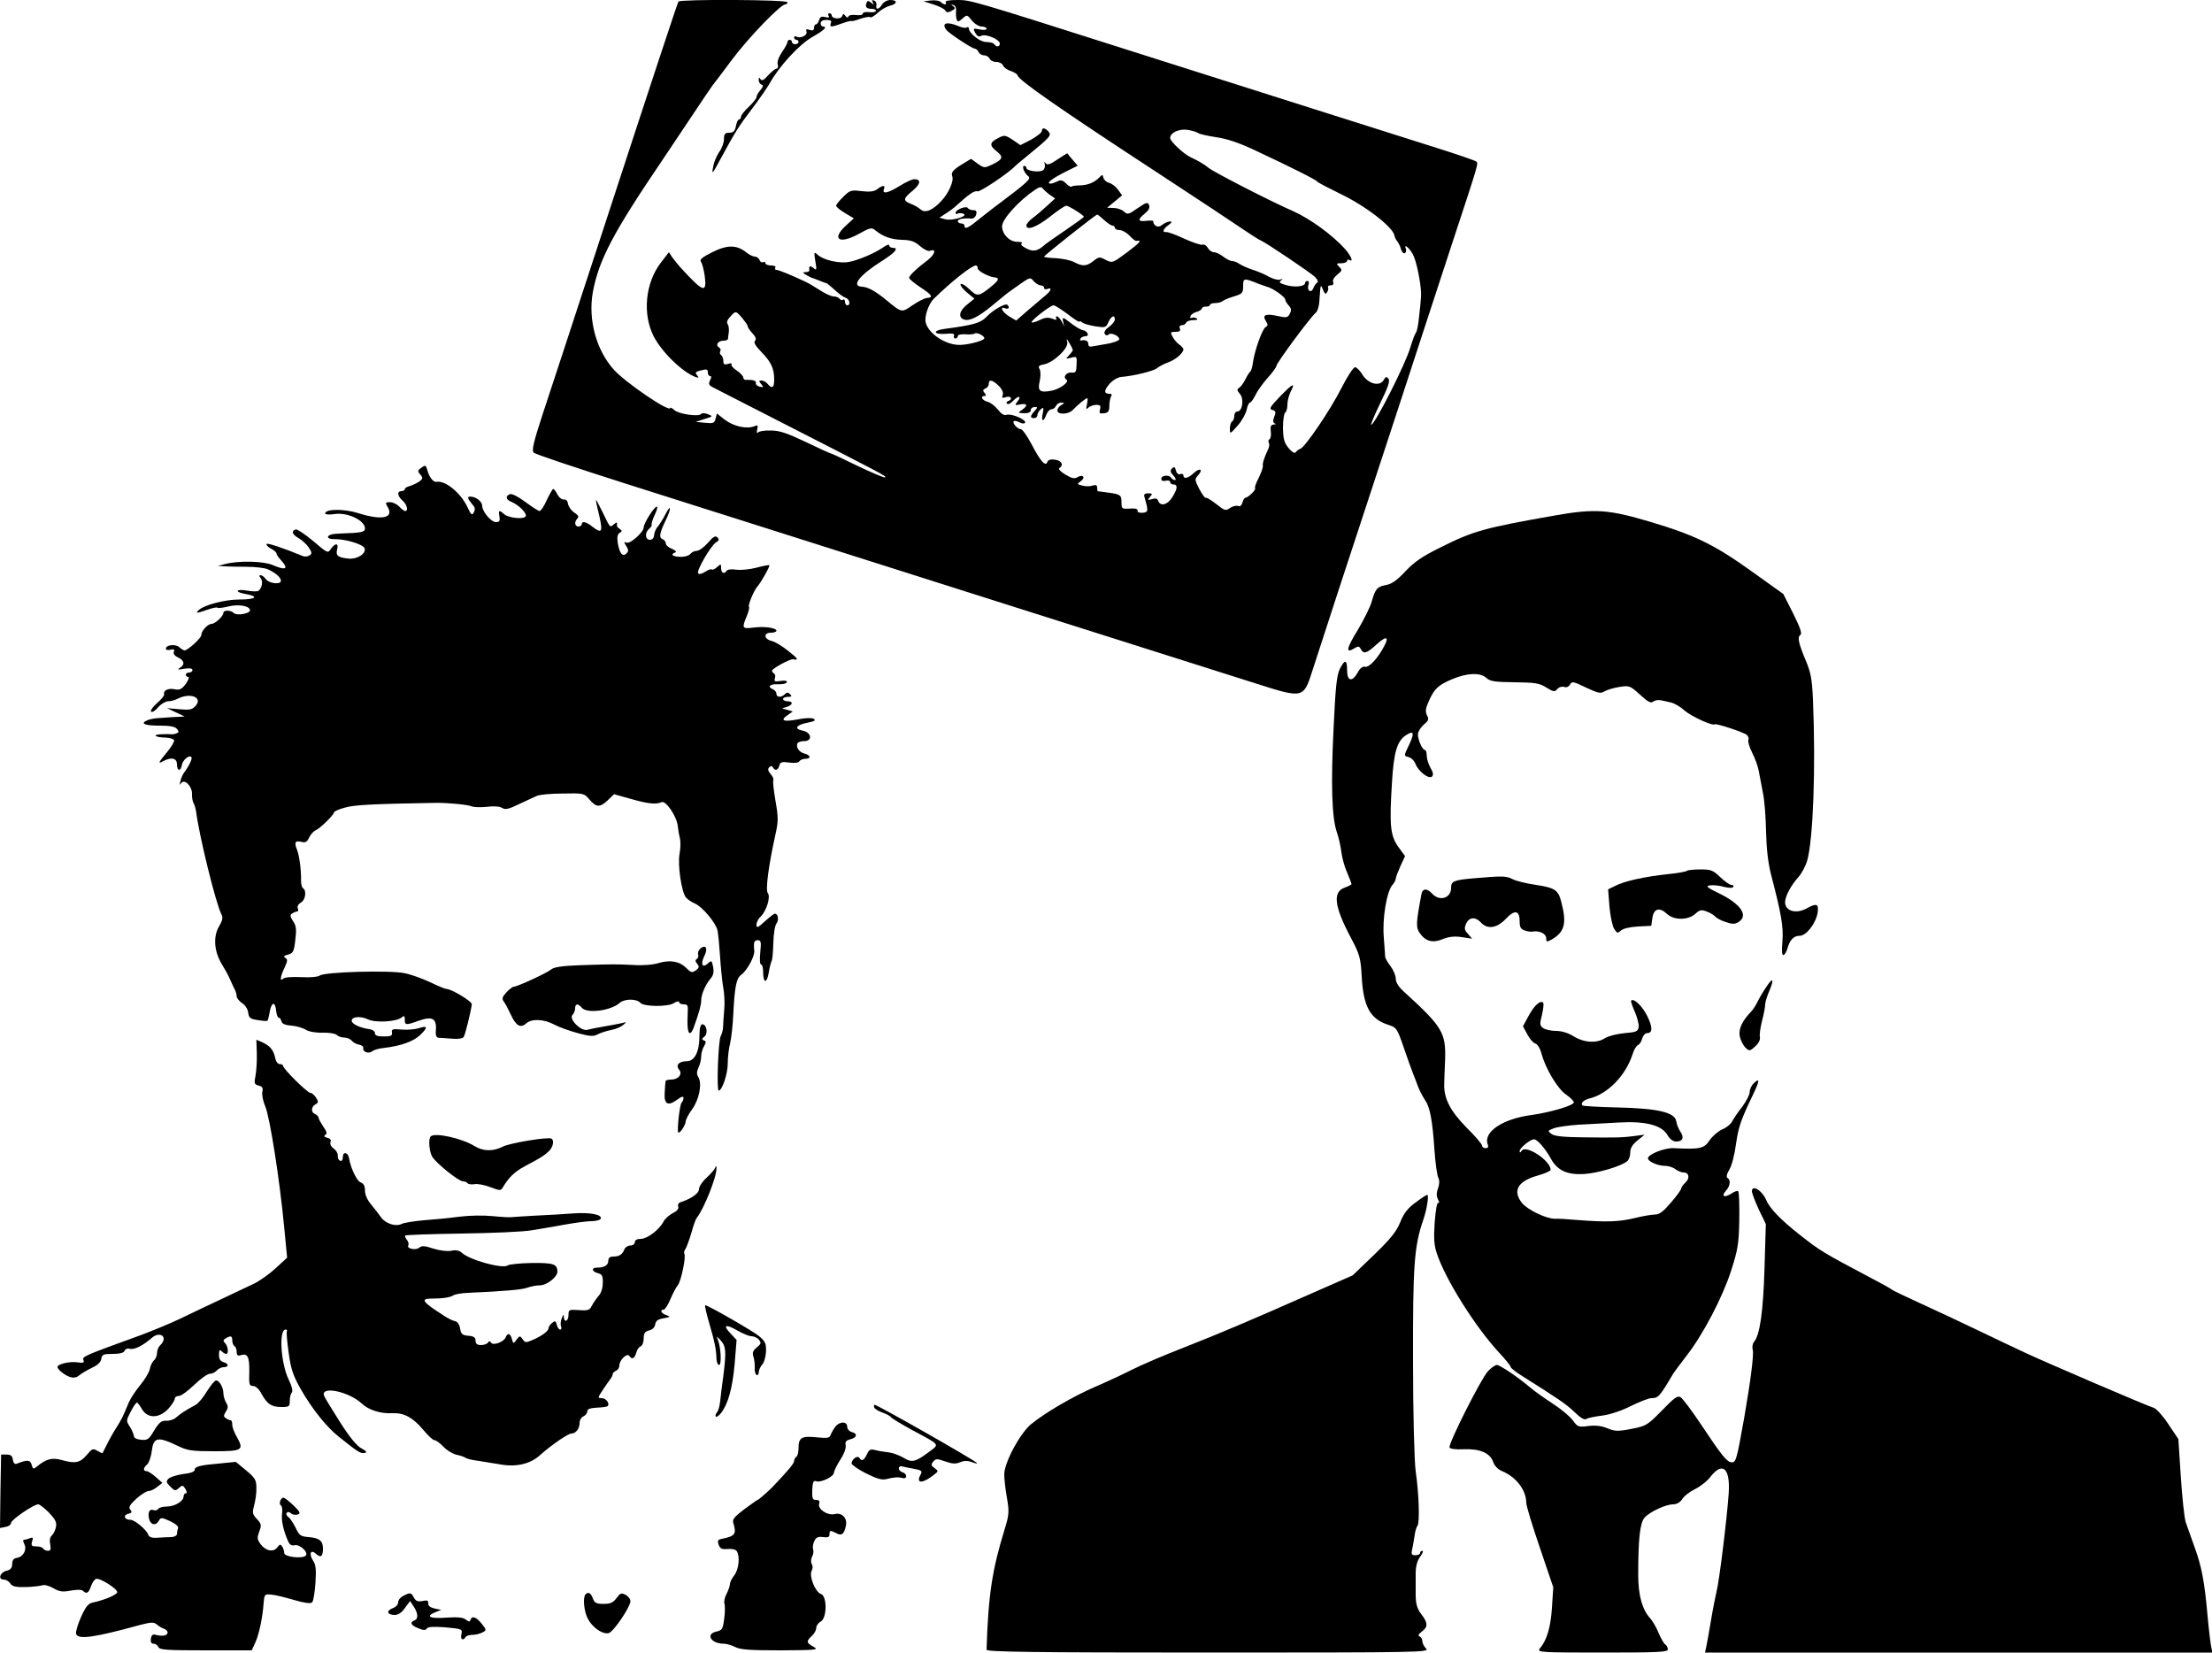 <?xml version="1.0" standalone="no"?>
<!DOCTYPE svg PUBLIC "-//W3C//DTD SVG 20010904//EN"
 "http://www.w3.org/TR/2001/REC-SVG-20010904/DTD/svg10.dtd">
<svg version="1.0" xmlns="http://www.w3.org/2000/svg"
 width="1000pt" height="747pt" viewBox="0 0 1000 747"
 preserveAspectRatio="xMidYMid meet">
<g transform="translate(0,747) scale(0.1,-0.1)"
fill="#000000" stroke="none">
<path d="M3067 7463 c-5 -9 -111 -329 -372 -1128 -102 -313 -211 -644 -241
-735 -43 -131 -51 -167 -41 -176 6 -7 192 -69 412 -139 441 -140 434 -138
1765 -560 514 -163 1006 -319 1092 -346 208 -66 211 -66 250 56 16 50 69 212
117 360 49 149 164 500 256 780 92 281 206 632 255 780 126 383 124 375 114
385 -5 4 -88 33 -184 63 -155 49 -699 221 -1397 443 -704 224 -705 224 -766
224 -36 0 -56 -4 -52 -10 8 -13 -8 -13 -22 1 -6 6 -26 9 -44 7 l-34 -4 45 -14
c25 -8 49 -20 53 -27 6 -10 13 -11 29 -2 17 9 18 13 7 21 -12 8 -11 9 1 5 9
-2 14 -14 12 -28 -1 -13 0 -30 3 -37 4 -12 9 -11 26 4 21 19 21 18 43 -9 12
-15 32 -27 44 -27 12 0 22 -4 22 -10 0 -5 -13 -7 -31 -3 -30 6 -31 5 -20 -16
9 -15 16 -19 27 -13 19 11 84 -16 84 -35 0 -15 -16 -17 -25 -3 -3 6 -20 10
-36 10 -29 0 -79 40 -79 62 0 5 -4 7 -9 4 -5 -4 -22 -1 -38 6 -53 22 -78 14
-55 -17 11 -15 117 -85 129 -85 6 0 13 -7 17 -15 3 -8 14 -15 25 -15 10 0 21
-7 25 -15 3 -8 16 -15 30 -15 13 0 27 -7 30 -15 3 -9 19 -21 36 -26 16 -6 30
-15 30 -19 0 -19 186 -149 650 -452 96 -63 201 -132 234 -154 173 -116 202
-135 216 -141 25 -11 221 -143 244 -164 13 -13 17 -22 10 -27 -6 -4 -13 -15
-17 -25 -9 -24 -30 -11 -22 14 4 11 2 19 -4 19 -6 0 -11 -4 -11 -9 0 -16 -45
-21 -85 -10 -29 8 -35 13 -24 21 11 8 10 9 -4 4 -9 -3 -32 3 -50 13 -17 10
-50 24 -72 31 -22 7 -49 19 -60 26 -11 8 -26 14 -35 14 -8 0 -26 9 -40 20 -14
11 -33 20 -42 20 -10 0 -22 9 -28 20 -6 10 -16 17 -23 14 -8 -3 -45 10 -83 27
-38 18 -75 31 -81 30 -21 -3 -15 15 10 32 15 11 17 16 7 16 -8 0 -24 -6 -34
-14 -14 -11 -23 -12 -33 -4 -7 6 -11 14 -9 18 3 4 -11 5 -30 3 -41 -5 -43 5
-8 33 17 14 23 26 19 37 -6 16 -12 14 -52 -13 -41 -29 -46 -30 -62 -15 -10 9
-31 16 -47 16 l-29 1 34 28 34 28 -19 26 c-10 14 -29 28 -41 31 -12 3 -23 14
-25 23 -3 15 -5 15 -18 1 -24 -24 -52 -35 -89 -36 -18 0 -35 -3 -38 -6 -3 -2
-13 4 -24 15 -15 15 -24 17 -39 9 -10 -5 -24 -10 -30 -10 -23 0 3 21 62 51
l60 30 -23 27 c-13 15 -24 28 -24 29 0 1 -20 -12 -45 -28 -33 -23 -46 -26 -53
-17 -6 9 -7 8 -4 -4 3 -9 0 -21 -7 -27 -15 -12 -76 -4 -76 10 0 5 -4 9 -10 9
-12 0 0 -32 18 -46 15 -11 1 -25 -124 -119 -37 -27 -84 -65 -106 -82 -41 -34
-58 -41 -58 -23 0 6 -7 10 -15 10 -8 0 -15 5 -15 10 0 10 26 15 61 12 9 -1 19
7 22 18 4 15 0 20 -13 20 -11 0 -21 4 -25 10 -7 11 -55 -8 -55 -22 0 -5 4 -7
9 -4 5 4 17 3 26 0 26 -10 -50 -34 -82 -25 l-26 7 29 19 c16 10 38 26 49 37
56 51 81 68 94 63 11 -4 140 82 171 115 3 3 25 22 50 42 108 88 114 96 101
112 -16 19 -31 21 -31 4 0 -7 -22 -24 -48 -39 l-49 -25 -35 24 c-34 22 -38 23
-67 7 -38 -19 -39 -33 -4 -60 31 -25 26 -36 -22 -59 -34 -16 -36 -16 -65 4
l-30 22 -38 -23 c-43 -26 -54 -39 -47 -56 8 -22 -17 -77 -49 -111 -41 -44 -74
-57 -95 -38 -9 8 -28 19 -44 25 -36 14 -34 24 9 59 36 30 39 52 7 52 -9 0 -38
-13 -65 -30 -53 -33 -81 -39 -72 -15 8 19 -5 19 -30 0 -14 -11 -34 -13 -71 -9
-48 6 -53 4 -83 -26 -18 -17 -32 -35 -32 -40 0 -5 18 -20 40 -33 l40 -24 -35
-32 c-68 -62 -32 -87 56 -39 52 29 60 31 76 17 34 -28 72 -42 121 -43 39 -1
57 -7 81 -28 17 -15 37 -25 45 -22 30 12 24 -15 -9 -41 -51 -38 -85 -71 -85
-81 0 -5 23 -24 50 -42 54 -35 61 -47 30 -49 -11 -1 -40 -16 -65 -33 -49 -34
-48 -34 -115 21 -52 43 -86 62 -114 63 -49 3 -11 52 92 117 61 39 77 59 47 59
-8 0 -15 5 -15 11 0 6 -12 2 -27 -9 -41 -28 -113 -58 -155 -66 -43 -8 -115 8
-141 32 -17 15 -18 14 -11 -29 7 -40 6 -43 -9 -30 -16 12 -21 9 -18 -11 0 -5
-7 -8 -17 -8 -15 -1 -15 -2 3 -13 11 -6 22 -12 25 -13 3 0 18 -6 33 -12 16 -7
31 -12 33 -12 3 0 19 -14 37 -30 18 -17 40 -33 50 -36 18 -6 24 -34 7 -34 -5
0 -10 7 -10 16 0 8 -4 13 -9 9 -5 -3 -12 -1 -16 5 -3 5 -15 10 -26 10 -11 0
-39 13 -62 28 -23 15 -53 33 -67 39 -68 32 -120 53 -130 53 -6 0 -8 5 -5 10 4
6 -5 10 -19 10 -14 0 -26 5 -26 11 0 5 -5 7 -10 4 -6 -3 -13 1 -16 9 -3 9 -13
16 -21 16 -8 0 -26 8 -39 19 -44 35 -86 35 -154 1 -46 -23 -59 -34 -51 -43 5
-7 13 -36 17 -65 10 -79 -6 -74 -106 35 -14 15 -32 38 -41 50 l-15 23 -37 -48
c-70 -92 -83 -231 -32 -332 37 -72 130 -162 189 -184 15 -5 17 -4 7 8 -9 11
-7 15 11 20 34 9 38 8 38 -9 0 -8 5 -15 10 -15 7 0 7 -6 0 -19 -8 -17 -6 -22
15 -33 14 -7 150 -77 303 -155 456 -233 484 -247 473 -251 -5 -2 -61 22 -124
52 -63 31 -117 56 -120 56 -3 0 -54 23 -114 52 -84 40 -119 52 -158 52 -27 1
-54 -3 -58 -9 -5 -6 -7 0 -4 13 5 19 2 22 -11 16 -35 -15 -95 -2 -137 30 l-34
27 -6 -23 c-5 -21 -11 -23 -48 -19 l-42 4 40 13 c39 12 39 12 15 22 -14 5 -27
6 -30 1 -9 -14 -101 -1 -121 17 -10 9 -19 14 -19 10 0 -23 -202 114 -255 173
-80 89 -117 227 -95 350 27 146 91 268 317 601 9 14 62 93 117 175 55 83 104
155 108 160 5 6 44 57 87 115 74 99 219 250 241 250 6 0 10 5 10 10 0 12 -486
14 -493 3z m2349 -594 c6 -5 42 -13 81 -19 50 -7 104 -25 180 -61 162 -76 274
-132 278 -140 3 -4 49 -28 102 -54 116 -55 241 -152 247 -190 1 -7 7 -19 13
-26 6 -8 14 -24 17 -37 4 -12 12 -20 17 -16 6 3 8 13 4 21 -10 28 26 -8 37
-37 17 -41 36 -148 32 -183 -1 -18 -5 -59 -9 -91 -3 -33 -9 -64 -14 -70 -5 -6
-16 -36 -25 -66 -21 -74 -161 -350 -177 -350 -4 0 15 44 41 98 35 72 45 100
37 110 -9 11 -13 10 -21 -5 -19 -33 -73 -18 -99 27 -10 16 -24 30 -31 30 -8 0
-35 -42 -61 -93 -50 -99 -165 -269 -187 -276 -7 -2 -16 -9 -20 -15 -5 -7 -17
0 -33 19 -20 25 -24 41 -25 92 0 34 5 65 10 68 6 3 10 20 10 36 0 17 7 43 15
59 23 44 9 37 -50 -24 -44 -46 -49 -55 -33 -59 15 -4 17 -10 9 -30 -7 -18 -7
-27 2 -31 7 -2 5 -5 -5 -5 -12 -1 -16 -8 -13 -31 2 -16 0 -32 -6 -35 -5 -4 -6
-11 -3 -17 4 -5 2 -20 -4 -31 -18 -38 -25 -62 -23 -74 1 -7 -8 -31 -19 -54
-12 -22 -19 -43 -16 -46 6 -6 -32 -43 -44 -43 -4 0 -10 -10 -13 -21 -4 -14
-11 -20 -20 -16 -8 3 -24 -1 -36 -9 -20 -14 -24 -13 -63 18 -23 18 -45 31 -47
28 -3 -3 -16 15 -29 39 -21 41 -22 45 -6 62 25 28 8 36 -19 11 -25 -24 -47
-29 -47 -11 0 6 -6 9 -14 6 -9 -4 -16 3 -20 16 -4 17 -8 19 -17 10 -10 -10 -9
-17 6 -33 10 -11 13 -20 7 -20 -6 0 -14 5 -17 10 -9 15 -45 12 -45 -4 0 -9 7
-12 20 -9 11 3 20 0 20 -6 0 -6 7 -11 15 -11 20 0 19 -19 -5 -57 -21 -35 -54
-44 -64 -17 -4 11 -12 13 -28 8 -20 -6 -21 -5 -9 10 12 14 11 16 -8 16 -17 0
-21 -5 -17 -17 18 -63 18 -68 -8 -71 -16 -1 -25 3 -23 10 1 8 -11 11 -35 9
-36 -2 -38 -1 -38 29 0 33 -5 36 -65 44 -22 3 -41 5 -42 6 -2 0 -3 7 -3 16 0
11 -6 14 -21 9 -11 -4 -32 -4 -46 0 -24 6 -25 7 -7 20 23 17 10 33 -15 18 -13
-8 -25 -6 -55 12 -22 13 -33 26 -27 29 21 13 11 34 -19 38 -19 3 -31 0 -35
-10 -8 -23 -31 2 -71 79 -20 38 -42 69 -49 69 -15 0 -40 28 -32 36 3 3 14 1
26 -5 11 -6 22 -7 25 -2 8 13 -61 43 -83 36 -12 -4 -25 4 -40 24 -13 16 -34
32 -47 35 -24 6 -34 26 -13 26 8 0 8 4 0 14 -9 10 -8 15 4 20 8 3 15 12 15 21
0 22 17 18 45 -9 16 -16 22 -31 18 -42 -5 -13 -2 -15 15 -9 23 7 32 -10 10
-18 -7 -2 -10 -8 -5 -12 4 -5 17 2 28 14 24 25 39 21 18 -5 -13 -16 -11 -17
14 -12 32 6 35 -5 7 -25 -19 -13 -19 -14 10 -15 20 0 30 4 30 14 0 8 7 14 17
14 15 0 15 -1 0 -18 -21 -23 -21 -32 -2 -32 8 0 15 6 15 14 0 7 7 19 15 26 13
11 14 8 9 -19 -8 -37 3 -41 16 -6 5 14 16 25 24 25 7 0 16 7 20 15 3 8 13 15
23 15 17 -1 17 -1 1 -11 -10 -5 -18 -17 -18 -24 0 -21 52 -19 71 3 20 21 57
52 64 52 3 0 2 -12 -1 -27 -5 -23 -4 -26 7 -15 7 6 23 12 35 12 18 0 21 -4 17
-21 -5 -17 -2 -20 18 -17 19 2 24 9 24 33 0 17 4 36 8 43 5 8 3 12 -7 12 -26
0 -26 15 0 45 14 16 36 29 52 31 60 5 148 27 163 40 8 7 31 19 50 26 32 11 69
42 69 59 0 4 -8 14 -18 21 -11 7 -24 23 -31 36 -11 20 -10 22 13 22 18 0 24 4
20 15 -4 9 0 15 9 15 8 0 17 5 19 11 2 6 17 12 32 12 18 0 24 2 15 8 -7 4 -17
5 -22 2 -5 -3 -8 0 -5 8 2 7 15 16 27 19 12 3 23 10 24 15 1 6 10 10 20 9 9 0
17 3 17 8 0 4 10 8 23 8 13 0 27 4 33 8 5 5 28 15 52 22 39 12 42 16 42 47 0
37 3 37 70 10 14 -5 31 -11 37 -13 23 -4 83 -46 83 -57 0 -6 7 -18 16 -28 12
-13 13 -22 5 -37 -9 -18 -16 -19 -52 -11 -56 13 -74 6 -57 -21 11 -17 11 -22
-1 -29 -15 -10 -49 -104 -57 -161 -2 -19 -8 -37 -12 -40 -4 -3 -14 -18 -22
-35 -8 -16 -21 -34 -28 -38 -11 -7 -10 -12 3 -27 20 -22 12 -80 -11 -80 -8 0
-14 -9 -14 -19 0 -11 -4 -23 -10 -26 -5 -3 -10 -18 -10 -32 0 -26 1 -26 35 13
19 21 37 54 41 72 3 17 10 32 15 32 4 0 15 15 24 33 8 18 33 53 55 78 22 24
40 49 40 54 0 14 157 225 177 240 9 7 17 31 18 61 5 70 5 72 16 44 8 -19 12
-22 19 -10 5 8 6 18 4 22 -3 4 2 8 11 8 11 0 15 5 12 15 -4 8 4 22 19 34 22
18 23 21 8 35 -14 15 -13 16 10 16 14 0 26 5 26 11 0 5 5 7 10 4 20 -12 9 16
-17 47 -57 64 -159 139 -238 174 -97 42 -358 176 -381 195 -19 16 -50 34 -81
48 -32 15 -93 72 -93 87 0 24 40 43 79 37 20 -3 41 -10 47 -14z m-668 -281
l22 -15 -37 -34 c-21 -19 -50 -44 -65 -55 -16 -12 -28 -27 -28 -33 0 -25 46
-8 106 39 35 28 68 50 74 50 12 0 80 -43 80 -50 -1 -3 -37 -29 -81 -59 -44
-30 -86 -59 -93 -65 -34 -31 -54 -36 -86 -19 -20 10 -28 18 -21 23 7 3 -2 7
-20 7 -35 0 -68 33 -69 70 0 32 76 116 149 165 21 14 28 15 36 5 6 -7 20 -20
33 -29z m244 -113 c15 -14 32 -25 38 -25 5 0 10 -4 10 -10 0 -5 10 -10 21 -10
12 0 32 -11 45 -25 13 -14 27 -25 31 -24 27 5 18 -7 -41 -51 -66 -49 -67 -50
-97 -35 -28 15 -31 15 -56 -5 -31 -24 -48 -25 -87 -5 -16 9 -53 16 -83 18 -29
1 -53 4 -53 7 1 6 232 189 240 190 3 0 17 -11 32 -25z m-572 -218 c0 -12 51
-39 77 -41 22 -2 19 -12 -12 -38 -59 -49 -67 -50 -102 -16 -18 18 -36 28 -40
24 -4 -4 8 -21 27 -37 l35 -29 -32 -26 c-37 -29 -43 -60 -13 -69 23 -7 62 12
121 60 24 20 52 43 62 51 9 8 39 29 66 48 47 33 49 34 64 15 9 -10 24 -19 32
-19 8 0 15 -5 15 -11 0 -6 7 -9 15 -5 22 8 18 -7 -7 -28 -13 -11 -48 -41 -79
-67 l-55 -48 -32 19 c-32 20 -45 47 -17 36 15 -5 21 5 9 16 -8 9 -65 -23 -94
-54 -27 -28 -57 -37 -192 -55 -53 -7 -48 -26 6 -22 32 3 42 1 39 -8 -3 -7 0
-13 6 -13 6 0 11 5 11 11 0 6 15 9 34 8 19 -2 38 0 42 3 8 8 44 -9 44 -21 0
-10 -64 -28 -107 -30 -64 -3 -145 49 -158 101 -7 27 13 85 37 108 82 80 171
150 190 150 5 0 8 -6 8 -13z m407 -207 c29 -23 53 -38 53 -34 0 4 6 2 13 -4 6
-5 33 -13 59 -17 44 -7 48 -6 59 19 13 28 29 35 29 12 0 -8 -12 -23 -27 -34
-16 -11 -23 -24 -19 -31 5 -8 12 -9 19 -2 11 9 47 -8 47 -22 0 -7 -30 -18 -65
-23 -16 -3 -40 -7 -52 -9 -16 -4 -23 -1 -23 10 0 14 -12 20 -33 16 -5 -1 -6 3
-2 9 3 5 13 10 21 10 22 0 11 24 -12 28 -10 2 -35 17 -55 33 -35 27 -37 27
-33 6 l5 -22 -12 23 c-7 12 -16 22 -21 22 -5 0 -6 -4 -3 -10 4 -7 -2 -7 -19 0
-18 6 -33 5 -56 -7 -17 -8 -34 -13 -36 -10 -7 6 85 77 99 77 6 0 34 -18 64
-40z m-1472 -17 c13 -16 25 -32 25 -37 0 -6 10 -20 22 -33 15 -16 18 -27 11
-34 -7 -7 2 -22 29 -50 44 -45 58 -75 58 -125 0 -37 -10 -43 -30 -19 -7 8 -19
15 -27 15 -13 0 -13 -3 -2 -16 12 -14 11 -16 -6 -12 -11 2 -19 10 -18 16 3 11
-12 16 -44 15 -7 -1 -13 4 -13 11 0 6 -13 20 -29 31 -16 10 -27 23 -24 28 3 5
-4 6 -16 2 -17 -5 -21 -2 -21 14 0 11 -5 23 -10 26 -6 4 -7 11 -4 17 4 6 1 14
-6 18 -17 10 -4 30 21 30 10 0 19 3 20 8 0 4 2 18 4 32 1 14 -1 30 -6 36 -5 6
-1 19 12 32 25 28 25 28 54 -5z m1495 -145 c0 -4 -8 -14 -17 -24 -17 -17 -16
-17 9 -11 26 7 27 6 25 -31 -1 -34 -4 -38 -23 -36 -24 2 -40 -21 -23 -32 16
-9 -29 -43 -67 -50 -53 -10 -64 -2 -54 42 5 22 5 45 0 55 -8 13 -4 18 20 22
44 9 112 74 105 101 -5 17 -3 17 9 -4 9 -14 15 -28 16 -32z"/>
<path d="M3917 7456 c-7 -18 1 -26 25 -26 10 0 18 -4 18 -9 0 -5 -13 -8 -30
-6 -17 2 -30 -1 -30 -7 0 -6 -13 -8 -30 -6 -16 2 -32 0 -34 -6 -3 -7 -8 -6
-14 2 -8 11 -10 11 -15 -1 -6 -16 -47 -12 -47 4 0 5 -5 9 -11 9 -5 0 -7 -5 -3
-12 5 -8 0 -9 -16 -5 -16 4 -23 1 -27 -14 -3 -10 -9 -19 -14 -19 -5 0 -9 -7
-9 -16 0 -11 -6 -14 -20 -9 -15 5 -18 3 -14 -8 6 -17 -29 -33 -46 -22 -5 3
-10 1 -10 -4 0 -6 5 -11 10 -11 6 0 10 -4 10 -10 0 -5 -7 -10 -15 -10 -8 0
-15 5 -15 10 0 6 -4 10 -10 10 -5 0 -10 -4 -10 -10 0 -5 -11 -26 -25 -46 -15
-22 -23 -45 -19 -56 3 -10 1 -18 -5 -18 -6 0 -23 -14 -38 -30 -19 -22 -29 -27
-35 -18 -6 10 -8 9 -8 -4 0 -9 6 -18 13 -21 9 -3 7 -9 -5 -24 -10 -11 -18 -25
-18 -32 0 -6 -16 -26 -35 -44 -19 -17 -35 -38 -35 -44 0 -7 -4 -13 -9 -13 -5
0 -11 -13 -14 -30 -5 -23 -12 -30 -30 -30 -19 0 -24 -5 -24 -28 0 -16 -9 -42
-21 -58 -11 -16 -24 -45 -27 -64 -9 -44 -6 -40 37 40 60 111 80 143 139 220
31 41 66 92 78 112 42 77 133 176 192 210 55 31 72 48 49 48 -5 0 -10 7 -10
15 0 9 10 15 26 15 19 0 25 -4 20 -15 -7 -19 1 -19 53 0 22 8 41 12 41 10 0
-2 18 2 39 10 22 7 42 11 45 7 4 -3 19 6 34 20 15 14 39 28 55 32 34 8 36 26
2 26 -14 0 -30 -9 -37 -20 -15 -24 -30 -26 -26 -4 2 10 -3 19 -11 22 -10 3
-11 0 -5 -9 6 -12 5 -12 -8 -1 -13 10 -17 10 -21 -2z"/>
<path d="M1905 5356 c-17 -12 -18 -16 -5 -31 13 -15 12 -19 -5 -32 -11 -7 -30
-16 -42 -20 -13 -3 -23 -9 -23 -14 0 -5 -7 -9 -15 -9 -21 0 -19 -22 5 -43 20
-17 27 -47 12 -47 -5 0 -17 9 -27 20 -10 11 -29 20 -42 20 -20 0 -22 -2 -12
-19 33 -52 -22 -65 -130 -31 -65 21 -151 20 -151 -1 0 -5 18 -6 40 -3 60 10
140 -28 140 -65 0 -13 -12 -17 -52 -20 -29 -1 -66 -3 -82 -4 -42 -3 -45 -25
-4 -24 48 1 129 -23 136 -41 9 -24 -33 -51 -73 -47 -47 5 -58 13 -51 41 8 30
-8 31 -28 3 -14 -21 -15 -20 -81 36 -37 31 -72 54 -78 52 -21 -7 -17 -22 12
-39 16 -9 37 -28 47 -43 15 -23 15 -28 3 -36 -8 -5 -21 -6 -29 -3 -87 36 -161
61 -165 55 -2 -5 7 -14 20 -21 14 -7 25 -17 25 -22 0 -5 9 -18 20 -30 37 -40
23 -48 -38 -22 -41 18 -153 20 -212 5 l-35 -9 30 -2 c17 -1 61 -2 100 -2 38 0
81 -5 95 -11 34 -15 60 -37 60 -52 0 -19 -53 -13 -68 7 -7 10 -18 18 -24 18
-7 0 -7 -4 1 -14 11 -14 5 -46 -11 -57 -5 -3 -27 -3 -49 1 -22 4 -42 4 -44 0
-3 -5 13 -11 35 -15 63 -11 47 -25 -28 -25 -67 0 -161 -25 -185 -49 -14 -14
-8 -14 41 3 22 8 43 12 46 9 3 -3 25 0 50 6 46 11 96 2 96 -18 0 -15 -60 -25
-73 -12 -14 14 -47 14 -47 1 0 -15 -38 -50 -53 -50 -18 0 -47 -32 -47 -51 0
-13 -61 -69 -76 -69 -4 0 -15 7 -24 15 -17 15 -60 10 -60 -7 0 -6 9 -8 21 -5
15 4 19 2 15 -9 -4 -9 4 -19 19 -26 29 -13 32 -33 8 -47 -14 -8 -8 -9 20 -4
24 4 37 2 37 -6 0 -6 -7 -11 -15 -11 -8 0 -15 -4 -15 -10 0 -5 5 -10 11 -10 6
0 1 -14 -11 -31 -18 -24 -27 -29 -49 -25 -29 7 -54 -5 -49 -22 2 -6 -13 -24
-32 -40 -19 -17 -31 -34 -27 -39 5 -4 19 4 32 20 13 15 34 27 45 27 12 0 31 5
42 11 57 30 117 7 82 -32 -15 -17 -26 -19 -73 -15 l-56 5 40 -19 40 -19 -45
-2 c-25 -2 -58 -4 -75 -5 -16 -1 -38 -5 -47 -9 -37 -15 -16 -25 51 -25 48 0
72 -4 81 -15 10 -12 9 -16 -2 -20 -8 -3 -19 -5 -24 -4 -5 1 -24 1 -43 0 -45
-1 -32 -14 16 -15 20 -1 38 -6 40 -12 2 -6 -12 -30 -32 -54 -40 -48 -43 -55
-16 -40 36 19 61 13 61 -15 0 -31 17 -33 22 -4 3 23 33 48 43 37 6 -6 -9 -38
-31 -68 -7 -8 -15 -26 -18 -40 -5 -18 -5 -21 3 -10 15 21 50 -14 49 -49 -1
-16 3 -34 7 -41 4 -7 9 -23 11 -34 12 -105 90 -422 115 -469 8 -13 5 -28 -11
-55 -27 -46 -22 -112 12 -169 13 -21 30 -51 37 -68 7 -16 17 -38 22 -47 5 -10
9 -24 9 -32 0 -7 11 -21 24 -30 14 -9 26 -27 28 -43 3 -24 9 -29 43 -34 22 -4
42 -5 44 -3 2 2 7 20 10 39 8 46 25 50 29 8 2 -18 7 -33 12 -33 5 0 10 -7 12
-16 2 -11 16 -18 46 -20 23 -2 53 -11 65 -19 13 -8 44 -14 75 -13 29 1 58 -4
64 -10 7 -7 22 -12 34 -12 12 0 27 -6 34 -14 6 -8 21 -16 33 -18 12 -2 21 -9
19 -16 -3 -17 25 -27 41 -14 7 6 30 13 52 15 78 9 136 30 166 60 35 34 32 43
-9 29 -15 -5 -49 -8 -76 -6 -40 4 -47 2 -44 -13 2 -15 -4 -18 -37 -18 -29 0
-40 4 -40 15 0 9 -11 16 -25 18 -40 5 -80 23 -80 38 0 19 41 22 74 6 34 -16
128 -11 152 9 11 9 14 8 14 -10 0 -25 5 -26 60 -6 68 24 86 12 80 -52 -1 -13
4 -23 12 -24 7 0 34 -2 60 -4 28 -3 50 1 54 7 7 10 32 112 37 148 2 13 -92 70
-116 70 -5 0 -37 13 -72 30 -34 16 -86 35 -116 41 -65 14 -364 6 -384 -11 -8
-6 -41 -9 -83 -7 -42 2 -75 0 -82 -7 -16 -16 -13 11 7 51 13 29 14 36 3 43
-10 6 -7 10 12 15 23 6 27 13 33 66 6 47 4 65 -10 85 -14 22 -15 28 -4 35 8 5
18 9 23 9 4 0 6 7 2 15 -3 9 3 19 14 25 21 11 27 54 10 65 -5 3 -9 18 -9 33 1
51 -8 117 -19 143 -13 32 -7 41 23 33 16 -4 24 1 33 21 7 14 20 28 29 32 19 7
83 70 83 81 0 4 21 14 48 21 41 13 130 17 417 22 52 0 139 -8 158 -16 10 -4
41 -5 68 -2 31 4 58 2 69 -5 14 -9 29 -6 76 17 33 15 69 32 80 37 12 6 65 11
118 11 93 2 97 1 119 -25 32 -38 48 -39 83 -7 l30 29 75 -21 c80 -23 115 -26
140 -15 19 9 69 -65 73 -108 2 -17 6 -42 10 -56 3 -14 3 -45 -2 -70 -9 -52 9
-172 29 -197 8 -9 26 -21 40 -27 34 -14 96 -88 103 -123 3 -16 8 -66 11 -113
3 -47 9 -110 14 -140 6 -30 8 -77 5 -105 -2 -27 -5 -61 -5 -75 0 -14 -5 -33
-11 -44 -11 -20 -19 -246 -9 -246 16 1 41 76 41 123 0 29 5 70 11 92 5 22 12
81 14 130 6 123 14 163 35 178 27 19 62 83 60 109 -4 39 -1 48 16 48 14 0 16
-8 11 -55 -3 -31 -2 -55 4 -55 5 0 9 -15 9 -34 0 -51 17 -53 25 -4 4 24 10 48
13 53 4 6 7 43 8 82 1 41 7 79 14 88 12 15 8 45 -7 45 -4 0 -22 -14 -40 -30
-18 -17 -34 -30 -37 -30 -13 0 -5 31 13 47 26 25 46 90 32 106 -11 14 3 122
34 262 14 62 14 79 1 154 -8 47 -13 89 -10 93 3 5 -2 18 -12 29 -12 14 -14 23
-7 30 8 8 13 8 17 0 11 -17 23 -13 29 8 4 16 11 19 45 14 24 -3 42 -1 46 6 4
6 16 11 27 11 27 0 24 17 -5 24 -24 6 -40 31 -30 47 3 5 16 9 30 9 38 0 33 39
-6 47 -42 8 -32 26 20 36 33 7 40 11 28 18 -9 5 -38 4 -72 -3 -64 -12 -81 -5
-46 19 l24 17 -24 7 -25 7 23 7 c27 9 29 25 2 25 -11 0 -20 5 -20 10 0 6 10
10 22 10 17 0 19 3 10 12 -9 9 -15 9 -24 0 -16 -16 -38 -15 -38 2 0 8 -7 16
-15 20 -28 11 -15 25 21 23 20 -1 39 3 41 9 2 7 -8 9 -28 6 -26 -4 -31 -2 -26
11 3 9 2 19 -3 22 -6 4 -10 9 -10 13 0 10 82 54 95 52 28 -6 23 3 -22 38 -26
21 -60 42 -76 45 -34 9 -36 37 -2 37 14 0 25 4 25 9 0 13 -56 21 -105 14 -50
-6 -52 -3 -29 52 8 20 13 39 10 42 -6 6 22 74 39 93 17 20 57 91 53 95 -2 2
-28 -3 -58 -11 -30 -8 -72 -12 -92 -9 -20 3 -40 1 -43 -5 -11 -17 -25 -11 -25
12 0 20 -1 20 -18 5 -10 -10 -21 -14 -24 -11 -4 3 -17 -2 -31 -11 -15 -10 -28
-12 -31 -6 -8 12 59 127 82 140 13 7 14 13 5 22 -9 9 -19 3 -43 -25 -18 -20
-40 -36 -50 -36 -10 0 -23 -6 -29 -14 -7 -8 -27 -14 -46 -13 -35 1 -46 11 -22
20 7 3 0 9 -15 16 -16 6 -28 17 -28 25 0 7 -7 16 -15 19 -17 7 -13 28 14 84
27 55 26 80 -1 28 -11 -22 -27 -47 -35 -56 -8 -9 -15 -26 -16 -38 -1 -13 -8
-21 -19 -21 -22 0 -24 33 -3 50 8 7 13 15 11 19 -2 3 4 23 14 44 10 20 14 37
9 37 -11 0 -59 -75 -59 -94 0 -21 -60 -75 -77 -69 -13 5 -13 3 -2 -15 11 -17
11 -24 1 -34 -17 -17 -31 0 -39 46 -4 27 -2 41 8 47 12 7 12 10 1 18 -8 4 -13
11 -13 15 2 16 0 18 -14 6 -18 -15 -15 -19 -50 53 -15 31 -29 57 -30 57 -2 0
1 -17 6 -37 27 -109 24 -120 -24 -83 -27 22 -47 26 -47 10 0 -5 -7 -10 -15
-10 -17 0 -20 21 -4 37 7 7 3 15 -15 26 -13 9 -26 27 -28 39 -2 14 -9 22 -19
20 -8 -1 -22 9 -29 23 -7 14 -16 25 -19 25 -3 0 -16 -23 -29 -50 -12 -28 -27
-50 -33 -50 -5 0 -34 19 -64 41 -32 24 -61 39 -70 35 -22 -8 -18 -25 8 -35 31
-13 69 -50 64 -64 -6 -16 -78 -9 -98 9 -22 20 -27 18 -21 -11 3 -20 0 -25 -16
-25 -22 0 -62 48 -62 73 0 19 -26 40 -50 42 -20 2 -18 -7 7 -37 11 -12 12 -22
5 -34 -8 -15 -12 -12 -28 22 -30 65 -100 123 -140 116 -15 -3 -34 21 -42 53
-7 23 -9 24 -27 11z"/>
<path d="M7030 5140 c-319 -56 -369 -70 -515 -143 -86 -42 -121 -67 -161 -109
-37 -40 -61 -57 -86 -62 -43 -8 -50 -17 -67 -76 -7 -25 -36 -82 -63 -128 -51
-82 -56 -108 -16 -83 18 11 22 11 30 -3 13 -24 26 -20 70 20 44 40 59 38 37
-4 -27 -54 -69 -100 -87 -96 -11 3 -23 -5 -34 -26 -25 -44 -48 -40 -48 10 0
50 -11 51 -34 4 -13 -28 -19 -86 -27 -263 -13 -256 -8 -405 14 -471 9 -25 18
-66 21 -91 3 -25 14 -67 26 -93 11 -26 20 -50 20 -52 0 -3 -14 -10 -30 -16
-56 -19 -49 -83 26 -225 41 -77 45 -92 50 -176 7 -136 38 -193 119 -219 39
-13 41 -16 71 -103 17 -50 36 -103 43 -120 6 -16 17 -43 23 -60 6 -16 20 -42
30 -57 23 -33 34 -93 43 -228 4 -58 12 -113 17 -123 6 -12 6 -29 -1 -49 -8
-21 -7 -36 0 -50 6 -11 7 -18 1 -15 -5 4 -12 -32 -16 -88 -5 -73 -3 -104 10
-142 38 -115 172 -329 280 -446 30 -32 54 -62 54 -67 0 -4 24 -23 53 -41 165
-104 196 -125 234 -161 28 -27 45 -38 55 -32 7 5 39 11 70 15 34 4 86 21 130
43 40 20 82 36 93 36 32 0 38 7 100 112 6 9 32 44 59 79 75 96 163 264 202
385 31 97 35 123 37 231 1 66 -1 124 -5 128 -3 4 -18 -1 -32 -11 -32 -20 -46
-11 -23 14 19 21 22 48 7 57 -7 4 -4 18 8 38 11 18 24 69 30 115 11 77 21 108
78 226 29 61 30 75 4 51 -11 -10 -20 -28 -20 -41 0 -12 -15 -42 -34 -67 -19
-24 -39 -54 -46 -67 -6 -12 -26 -28 -44 -35 -18 -8 -44 -30 -57 -49 -25 -38
-43 -42 -163 -36 -41 2 -116 -28 -116 -46 0 -14 44 -34 78 -34 15 0 36 -7 46
-15 11 -8 27 -15 37 -15 25 0 30 -26 8 -46 -10 -9 -19 -22 -19 -27 0 -5 -21
-34 -46 -63 -34 -40 -52 -54 -72 -54 -15 0 -56 -7 -92 -16 -70 -17 -129 -19
-255 -9 -44 4 -92 7 -107 6 -38 0 -124 41 -148 72 -43 55 -18 98 71 123 33 9
59 21 59 26 0 42 -113 116 -131 86 -6 -9 -9 -9 -9 -1 0 14 48 53 65 53 15 0
52 -43 77 -89 29 -52 73 -72 148 -68 63 4 169 35 196 58 8 6 14 24 14 39 0 20
10 37 33 55 l32 26 -45 -6 c-54 -7 -79 -8 -236 -6 -86 1 -126 5 -140 15 -18
14 -18 15 11 26 16 6 66 13 110 16 44 2 126 7 183 10 122 7 195 -12 221 -58
10 -17 25 -28 38 -28 30 0 38 17 20 44 -8 12 -17 33 -19 47 -5 41 -84 59 -266
63 -84 2 -155 6 -158 9 -10 10 5 25 33 32 81 20 162 103 193 198 6 21 18 41
25 43 7 3 16 16 19 30 4 13 13 24 22 24 26 0 26 27 0 79 -23 45 -60 80 -72 68
-2 -2 5 -25 17 -51 11 -26 19 -57 17 -69 -3 -19 -11 -23 -63 -27 -34 -3 -73
-13 -88 -22 -37 -25 -94 -22 -142 7 -25 16 -55 25 -81 25 -22 0 -48 6 -58 13
-15 11 -16 18 -5 60 6 26 9 51 5 55 -13 12 -41 -14 -66 -61 l-25 -46 20 -37
c11 -21 27 -39 36 -41 10 -3 22 -23 28 -46 18 -68 73 -159 111 -185 19 -13 35
-29 35 -35 0 -14 -106 -45 -190 -57 -132 -17 -221 -77 -199 -134 4 -11 1 -16
-10 -16 -9 0 -16 5 -16 12 0 6 -32 44 -72 83 -72 74 -101 130 -99 195 0 14 2
63 4 109 4 123 -12 150 -187 309 -23 21 -36 41 -36 58 0 14 -11 40 -24 57 -14
18 -24 37 -24 42 0 6 -3 44 -6 86 -8 84 13 210 39 239 8 9 15 22 15 28 0 7 10
32 21 57 l21 45 -24 33 c-43 56 -48 97 -35 303 8 133 23 184 62 210 36 24 41
12 16 -41 -26 -54 -25 -51 -1 -58 11 -3 24 -16 29 -30 13 -34 61 -71 75 -57 7
7 5 19 -7 39 -9 16 -17 41 -17 55 0 14 -4 26 -8 26 -12 0 -32 46 -32 71 0 11
12 30 26 43 23 19 25 25 15 43 -8 17 -7 30 9 65 24 54 41 71 105 98 66 28 127
31 154 6 17 -16 38 -19 128 -20 93 -1 113 -4 144 -24 32 -20 38 -20 49 -7 7 9
21 13 31 10 11 -4 21 1 27 11 8 15 15 14 72 -14 56 -26 66 -28 84 -17 12 7 42
16 68 20 44 7 48 5 92 -35 35 -32 49 -40 59 -32 7 6 22 9 33 7 10 -2 31 -6 46
-10 15 -3 43 -18 61 -35 32 -28 130 -73 139 -64 6 5 129 -35 145 -48 6 -5 10
-15 7 -23 -3 -7 5 -33 17 -57 12 -23 26 -61 30 -83 4 -22 13 -67 19 -100 7
-33 13 -112 14 -175 2 -79 9 -140 23 -195 46 -176 56 -234 51 -300 -4 -45 -2
-65 5 -62 6 2 14 16 18 31 11 38 28 56 55 56 30 0 73 56 81 104 6 40 -4 45
-47 21 -49 -28 -100 -14 -100 27 0 26 27 77 60 113 15 17 33 50 40 75 27 96
39 418 26 728 -4 92 -10 123 -32 175 -34 81 -39 107 -25 117 9 5 0 31 -32 96
l-45 89 -137 98 c-174 125 -262 168 -464 228 -188 56 -250 61 -431 29z"/>
<path d="M7627 3534 c-4 -4 -42 -11 -84 -15 -105 -11 -201 -32 -240 -53 l-33
-16 6 -78 c4 -42 13 -88 21 -100 13 -21 16 -22 31 -8 11 9 41 16 77 18 l60 3
5 35 c6 43 32 51 66 19 32 -30 97 -29 129 1 19 17 26 19 50 10 16 -6 33 -16
39 -23 6 -7 28 -19 48 -25 30 -10 41 -10 57 0 46 28 13 79 -80 126 -64 31 -71
37 -47 40 15 2 43 -1 62 -7 22 -5 38 -6 42 0 3 5 -1 9 -9 9 -8 0 -30 16 -50
35 -32 31 -42 35 -90 35 -29 0 -57 -3 -60 -6z"/>
<path d="M6664 3500 c-93 -8 -104 -13 -104 -44 0 -46 -52 -62 -85 -26 -24 26
-44 25 -49 -2 -25 -133 -26 -150 -6 -178 26 -36 59 -44 105 -24 26 10 51 13
83 8 l47 -7 -19 22 c-16 17 -17 25 -8 46 14 30 42 32 67 5 29 -32 72 -26 112
16 40 43 63 40 63 -10 0 -27 5 -36 23 -42 12 -4 28 -7 36 -5 29 6 61 -10 61
-29 0 -18 2 -19 23 -8 61 35 71 74 45 172 -14 54 -28 63 -120 77 -40 6 -85 17
-100 25 -29 15 -46 15 -174 4z"/>
<path d="M3163 3179 c-6 -6 -9 -17 -7 -24 3 -7 0 -16 -6 -20 -8 -5 -7 -11 2
-22 10 -12 9 -18 -6 -29 -17 -12 -22 -11 -43 10 -31 31 -72 38 -125 23 -24 -8
-74 -12 -113 -9 -82 4 -94 4 -243 -1 -79 -3 -117 -8 -130 -19 -19 -16 -153
-78 -169 -78 -5 0 -20 -11 -33 -25 -20 -22 -22 -29 -12 -43 7 -9 21 -36 32
-60 23 -49 43 -61 69 -38 24 22 79 20 126 -5 22 -12 70 -29 107 -39 55 -15 71
-16 91 -5 13 7 40 15 59 19 19 3 43 13 54 22 18 15 18 15 -6 9 -14 -3 -50 -10
-80 -15 -30 -5 -64 -12 -75 -15 -28 -8 -85 49 -67 67 7 7 12 20 12 30 0 22 13
23 30 3 23 -28 132 -14 172 22 22 19 76 19 93 0 15 -18 126 -19 152 -1 13 8
23 10 23 4 0 -5 9 -10 21 -10 18 0 20 -5 18 -37 -3 -60 0 -93 10 -93 5 0 13
12 18 28 23 63 33 100 33 120 0 27 19 71 42 98 13 15 16 29 12 53 -6 30 -8 31
-24 16 -25 -23 -34 -3 -16 33 19 37 5 57 -21 31z"/>
<path d="M7984 3007 c-12 -17 -29 -46 -38 -64 -8 -17 -21 -37 -29 -45 -41 -43
-58 -78 -52 -112 4 -19 16 -42 26 -52 18 -16 20 -16 45 7 15 14 23 31 20 42
-2 10 2 43 10 73 8 30 14 63 14 74 0 10 9 39 20 64 22 53 14 60 -16 13z"/>
<path d="M3162 2786 c0 -70 -22 -113 -57 -113 -36 0 -52 -18 -35 -38 17 -20
-3 -45 -36 -45 -13 0 -25 -3 -25 -7 -1 -5 -3 -27 -4 -51 -4 -53 14 -64 56 -33
20 15 29 17 29 8 0 -7 -4 -17 -9 -22 -9 -11 -22 -135 -14 -135 10 0 32 35 33
51 0 8 13 33 29 55 32 44 46 116 28 145 -8 13 -8 24 1 44 7 14 12 37 12 51 0
13 6 34 13 45 10 18 9 23 -1 26 -10 4 -10 8 2 17 18 13 11 56 -9 56 -8 0 -13
-18 -13 -54z"/>
<path d="M1161 2708 c1 -35 -2 -80 -6 -101 -7 -34 -5 -39 14 -44 17 -4 21 -11
17 -28 -3 -13 3 -42 13 -66 21 -48 66 -336 86 -549 l13 -135 -52 -48 c-28 -26
-73 -58 -101 -71 -27 -13 -95 -45 -150 -71 -55 -26 -138 -65 -183 -87 -46 -22
-125 -54 -175 -73 -254 -92 -266 -97 -260 -112 5 -13 0 -15 -28 -11 -35 5 -89
-8 -89 -21 0 -12 33 -38 58 -46 15 -4 29 -2 40 8 9 8 35 23 57 34 27 12 41 26
43 41 3 19 9 22 52 22 32 0 50 5 53 14 4 9 14 12 25 9 20 -5 59 15 99 50 23
21 53 17 53 -6 0 -8 -7 -20 -15 -27 -8 -7 -15 -23 -15 -35 0 -12 -6 -28 -14
-34 -7 -6 -16 -24 -19 -40 -3 -15 -23 -48 -43 -72 -20 -24 -44 -60 -52 -79
-28 -68 -32 -75 -57 -115 -14 -22 -33 -56 -42 -75 -10 -19 -18 -36 -19 -38 -1
-2 -12 3 -24 10 -20 12 -24 10 -49 -20 -30 -35 -51 -39 -115 -21 -41 11 -68 4
-109 -30 -16 -13 -18 -13 -24 8 -6 22 -19 24 -66 5 -11 -4 -16 2 -19 18 -2 17
-9 23 -28 23 l-25 0 -3 -166 -2 -166 25 5 c14 2 25 10 25 18 0 14 102 84 123
84 6 0 28 -17 49 -38 28 -30 35 -43 31 -64 -3 -15 -11 -32 -19 -39 -8 -7 -11
-21 -7 -40 4 -22 2 -29 -10 -29 -9 0 -19 5 -22 10 -3 6 -17 10 -31 10 -21 0
-24 3 -19 22 6 17 4 20 -10 15 -9 -4 -21 -7 -26 -7 -6 0 -5 -8 1 -20 13 -25
-5 -58 -34 -62 -14 -2 -21 -11 -21 -28 0 -17 -7 -26 -25 -30 -30 -7 -41 -40
-13 -40 10 0 23 -8 29 -17 9 -14 24 -18 70 -17 32 1 66 5 75 8 9 4 31 -2 50
-13 28 -16 42 -18 79 -11 27 5 49 5 55 -1 16 -16 26 -10 36 20 6 16 16 32 23
34 16 6 96 -44 96 -60 0 -11 -58 -36 -111 -47 -20 -4 -32 -19 -53 -66 -15 -34
-25 -68 -22 -76 10 -26 79 -17 290 41 50 13 61 13 75 2 9 -8 24 -17 34 -20 10
-4 17 -13 14 -20 -4 -12 -26 -14 -57 -6 -9 3 -16 -4 -18 -19 -2 -15 2 -22 13
-22 8 0 18 -7 21 -15 5 -13 38 -15 214 -15 l208 0 16 35 c17 36 33 112 38 180
3 38 5 40 33 37 17 -1 63 -12 103 -24 49 -14 76 -18 83 -11 6 6 12 45 15 87 4
61 2 83 -11 102 -20 31 -10 52 14 30 21 -19 31 -12 31 24 0 35 -16 48 -65 52
-36 3 -42 7 -59 43 -11 22 -26 44 -33 48 -7 5 -11 13 -7 18 4 6 11 6 20 -2 7
-6 21 -8 30 -5 14 5 11 12 -19 41 -20 19 -40 35 -45 35 -14 0 -23 -28 -12 -35
5 -3 8 -20 5 -38 -4 -31 7 -78 28 -125 7 -15 16 -20 28 -17 22 7 66 -32 51
-47 -15 -15 -97 -6 -97 12 0 8 -4 21 -9 29 -8 12 -11 11 -22 -3 -17 -24 -53
-17 -76 14 -16 22 -16 29 -6 57 11 29 10 35 -11 57 -20 21 -21 28 -12 62 6 22
11 57 10 79 0 35 -6 45 -47 79 l-46 38 -70 -7 c-93 -8 -116 -14 -116 -30 0 -7
-20 -15 -52 -18 -28 -4 -58 -13 -66 -21 -12 -12 -11 -17 8 -36 20 -20 23 -20
39 -6 15 14 18 13 29 -4 7 -12 8 -20 2 -20 -5 0 -10 -6 -10 -14 0 -22 -40 -46
-77 -46 -17 0 -35 -5 -38 -11 -4 -6 -13 -8 -21 -5 -18 7 -27 -10 -20 -40 7
-28 31 -32 44 -8 9 16 13 15 51 -2 25 -12 39 -24 36 -32 -3 -8 -5 -19 -5 -26
0 -7 -12 -14 -27 -14 -16 0 -43 -2 -62 -3 -23 -2 -37 3 -40 12 -7 23 -62 69
-81 69 -28 0 -35 20 -11 27 17 4 19 8 10 19 -9 11 -3 21 27 49 21 19 46 35 55
35 9 0 27 8 40 19 l23 18 -29 26 c-17 15 -36 27 -42 27 -17 0 -16 15 2 30 8 7
18 34 21 61 8 63 27 67 118 23 44 -21 64 -24 163 -24 129 0 137 5 104 64 -12
20 -21 45 -21 56 0 11 -3 20 -7 20 -5 0 -14 4 -21 9 -12 7 -12 12 -1 30 11 17
11 25 1 41 -6 11 -12 29 -12 41 0 27 -18 59 -33 59 -7 0 -25 -23 -42 -50 -16
-27 -39 -54 -50 -60 -48 -26 -66 -38 -86 -55 -11 -11 -32 -18 -47 -17 -22 1
-32 -7 -55 -44 -24 -41 -30 -45 -60 -42 -20 2 -32 8 -32 18 -1 8 -9 27 -18 41
-17 26 -17 28 4 68 11 22 24 41 28 41 3 0 14 -14 23 -30 25 -43 78 -42 119 2
16 18 29 38 29 45 0 7 8 13 19 13 10 0 41 23 69 50 28 27 60 50 70 50 11 0 25
7 32 15 7 8 21 15 31 15 25 0 24 16 -1 23 -14 4 -20 14 -20 33 0 22 3 25 12
16 7 -7 16 -12 20 -12 13 0 9 35 -4 48 -10 10 -10 15 2 22 23 14 30 12 30 -9
0 -11 5 -23 10 -26 6 -3 10 -15 10 -26 0 -15 5 -19 18 -15 31 10 40 -6 39 -74
-2 -58 0 -65 17 -65 12 0 27 -14 38 -35 26 -47 45 -60 90 -60 35 0 38 2 38 28
0 15 4 32 9 37 6 6 1 28 -14 59 -36 75 -45 226 -14 226 6 0 8 -3 6 -7 -3 -5 1
-48 8 -98 10 -74 20 -103 55 -165 52 -90 115 -169 170 -213 88 -71 101 -78
117 -75 14 3 11 8 -13 21 -21 11 -54 51 -97 119 -36 57 -69 110 -72 119 -17
46 112 19 170 -35 32 -30 85 -47 141 -44 52 2 92 -21 138 -76 21 -25 43 -46
50 -46 7 0 25 -13 41 -30 15 -16 42 -32 59 -36 17 -3 36 -10 41 -14 6 -4 30
-10 55 -13 25 -4 69 -11 99 -16 73 -14 139 1 183 42 49 44 126 97 141 97 20 0
37 22 37 47 0 13 8 27 18 31 9 4 17 14 17 22 0 11 12 15 43 17 24 1 46 4 49 7
11 11 -7 36 -26 36 -20 0 -19 2 4 37 14 21 29 43 35 50 5 7 10 16 10 22 0 5 7
11 15 15 8 3 15 14 15 24 0 24 35 58 45 43 11 -18 24 -12 31 13 3 14 12 27 20
30 8 3 14 19 14 35 0 24 5 32 24 37 15 3 26 14 28 27 2 16 12 24 38 28 31 6
33 7 13 14 -23 7 -32 25 -13 25 6 0 20 21 31 48 11 26 26 54 33 62 15 18 38
128 30 142 -3 5 -1 14 4 21 5 7 17 39 27 72 9 33 20 65 25 70 33 42 91 187 89
225 0 12 -2 12 -6 1 -3 -8 -21 -28 -39 -45 -19 -17 -34 -40 -34 -51 0 -19 -34
-43 -82 -59 -11 -3 -15 -11 -12 -20 4 -9 -5 -20 -25 -30 -17 -9 -36 -26 -42
-39 -19 -36 -72 -76 -101 -77 -18 0 -28 -5 -28 -15 0 -8 -9 -15 -20 -15 -11 0
-24 -8 -27 -17 -9 -23 -23 -33 -50 -33 -16 0 -23 -6 -23 -19 0 -20 -18 -31
-51 -31 -27 0 -24 -18 4 -25 19 -5 23 -12 22 -45 0 -23 -8 -47 -20 -59 -10
-12 -23 -31 -30 -44 -9 -19 -17 -22 -58 -19 -45 3 -47 2 -47 -22 0 -29 -20
-37 -21 -8 0 13 -2 12 -9 -6 -5 -12 -7 -29 -4 -37 4 -8 2 -15 -4 -15 -5 0 -12
10 -15 22 -5 18 -8 19 -21 8 -9 -7 -16 -17 -16 -23 0 -13 -27 -34 -70 -53 -32
-14 -36 -14 -47 2 -12 17 -14 17 -28 -2 -14 -19 -15 -19 -21 4 -7 25 -19 29
-28 7 -8 -21 -57 -39 -66 -24 -6 8 -9 8 -14 0 -4 -6 -18 -11 -32 -11 -17 0
-24 6 -24 19 0 15 -8 21 -32 23 -28 2 -34 8 -38 33 -3 18 -12 31 -23 33 -11 2
-35 14 -55 28 -92 59 -102 73 -54 74 53 0 87 5 102 15 8 5 38 10 65 11 159 7
243 14 268 23 16 6 42 11 58 11 31 0 79 38 79 62 -1 34 -17 40 -115 39 -54 -1
-104 -6 -110 -11 -21 -17 -171 24 -207 57 -12 11 -27 14 -49 9 -18 -3 -51 1
-80 10 -39 13 -52 14 -64 4 -16 -13 -59 -4 -49 11 3 6 0 17 -7 25 -6 8 -10 17
-7 19 3 3 117 7 254 9 137 2 281 8 319 15 39 6 107 18 151 26 45 8 98 15 117
15 20 0 39 5 42 10 12 19 -48 31 -124 25 -42 -3 -119 -8 -171 -10 -52 -3 -102
-6 -110 -7 -8 -1 -46 1 -85 5 -40 4 -104 3 -150 -3 -44 -6 -116 -13 -160 -16
-44 -4 -88 -11 -98 -16 -27 -14 -73 0 -94 29 -10 14 -30 40 -45 58 -17 20 -28
44 -28 63 0 21 -6 32 -19 37 -17 5 -45 63 -53 109 -4 28 -28 32 -28 6 0 -13
-5 -20 -12 -17 -7 2 -12 12 -11 23 1 10 -7 24 -18 32 -12 8 -18 20 -15 29 4
10 -1 17 -15 20 -14 4 -17 8 -8 13 9 6 6 16 -10 38 -11 17 -21 35 -21 40 0 5
-7 12 -15 16 -20 7 -19 33 1 44 14 8 14 12 3 30 -8 12 -19 22 -26 22 -13 0
-123 108 -123 122 0 4 -7 8 -15 8 -9 0 -18 12 -21 28 -7 35 -23 54 -57 70
l-28 12 2 -62z"/>
<path d="M1947 2333 c-11 -10 -7 -66 6 -90 16 -29 120 -113 140 -113 9 0 18
-4 21 -9 3 -4 17 -6 30 -4 14 3 46 -3 72 -13 46 -17 48 -17 58 0 27 45 52 69
98 94 74 39 86 47 108 67 20 18 27 50 13 58 -16 9 -189 -20 -220 -36 -42 -22
-88 -22 -127 2 -58 36 -181 63 -199 44z"/>
<path d="M7920 2085 c0 -8 14 -45 31 -82 l32 -66 -6 -201 c-6 -196 -21 -300
-47 -331 -7 -8 -10 -25 -6 -37 5 -22 -9 -134 -39 -308 -34 -190 -37 -200 -56
-200 -21 0 -44 28 -141 174 -40 60 -81 114 -90 120 -14 9 -29 -2 -85 -60 -66
-67 -71 -70 -138 -83 -62 -12 -75 -11 -109 3 -27 11 -53 14 -86 10 -45 -6 -48
-4 -70 26 -12 17 -53 51 -90 75 -37 24 -82 56 -101 72 -55 47 -138 103 -152
103 -7 0 -25 -12 -40 -28 -30 -31 -180 -328 -174 -345 2 -6 27 -10 64 -8 74 3
120 -17 134 -59 6 -17 22 -33 40 -40 64 -27 109 -86 109 -144 0 -12 27 -102
61 -201 l61 -180 -6 -93 c-6 -89 -23 -146 -55 -184 -13 -17 1 -18 282 -18 252
0 297 2 297 14 0 8 -5 18 -11 22 -6 3 -20 27 -31 53 -10 25 -28 55 -38 66 -36
39 -54 105 -54 195 0 165 8 237 29 260 24 27 96 60 129 60 16 0 32 9 42 25 8
13 34 33 57 44 23 11 55 36 70 56 55 70 90 38 82 -77 -8 -114 -43 -399 -55
-443 -5 -22 -17 -80 -25 -130 -8 -50 -18 -102 -21 -117 l-6 -28 1147 0 1147 0
-5 23 c-3 12 -11 76 -17 142 -14 159 -27 225 -60 315 -15 41 -32 91 -39 110
-6 19 -16 112 -22 205 l-11 170 -45 67 c-24 37 -54 70 -66 74 -28 8 -478 201
-577 247 -41 19 -138 65 -215 102 -77 37 -194 92 -260 122 -66 30 -124 58
-130 62 -5 5 -50 30 -100 56 -214 113 -228 122 -317 192 -89 70 -138 121 -154
160 -18 42 -64 70 -64 38z"/>
<path d="M6399 2034 c-35 -25 -53 -49 -69 -89 -17 -42 -43 -74 -118 -147 l-97
-93 -180 -79 c-299 -132 -413 -180 -580 -246 -88 -34 -196 -80 -239 -102 -43
-22 -119 -57 -168 -78 -99 -43 -222 -115 -286 -167 -51 -42 -122 -174 -122
-228 0 -19 5 -66 12 -105 11 -64 10 -76 -10 -142 -57 -185 -74 -296 -82 -545
0 -10 207 -13 1002 -13 969 0 1001 1 985 18 -10 10 -17 26 -17 34 0 9 -6 18
-12 21 -9 3 -6 10 10 22 28 21 28 39 -3 79 -18 24 -24 44 -25 82 0 27 0 72 0
99 0 35 6 58 20 78 11 15 16 27 10 27 -5 0 -10 -4 -10 -10 0 -5 -9 -10 -21
-10 -17 0 -20 4 -15 27 4 16 8 43 11 61 2 18 8 39 13 45 11 14 7 142 -8 247
-6 43 -12 256 -12 495 -1 434 5 521 46 640 17 49 27 115 18 114 -4 0 -28 -16
-53 -35z"/>
<path d="M3206 1490 c25 -86 32 -120 33 -162 1 -16 6 -28 12 -28 12 0 8 82 -6
115 -7 17 -5 16 13 -4 24 -27 26 -49 12 -161 -6 -41 -12 -92 -14 -112 -2 -21
-8 -44 -14 -51 -7 -8 -9 -17 -6 -20 4 -4 14 4 24 16 32 42 51 111 61 220 l9
110 -27 29 c-37 38 -23 45 30 14 24 -14 53 -26 64 -26 11 0 27 -7 34 -16 11
-14 10 -19 -10 -35 -17 -14 -21 -24 -15 -41 4 -13 7 -35 6 -50 -1 -15 2 -29 8
-33 5 -3 10 2 10 11 0 10 7 25 15 35 9 9 17 36 18 59 1 37 -3 46 -31 70 -29
24 -231 140 -244 140 -3 0 5 -36 18 -80z"/>
<path d="M3952 1108 c2 -6 19 -17 37 -23 17 -6 35 -15 39 -21 4 -6 48 -32 97
-59 124 -66 121 -63 83 -92 -70 -53 -85 -56 -124 -32 -19 11 -49 22 -67 24
-18 2 -44 6 -59 10 -23 6 -29 3 -39 -19 -13 -28 -24 -33 -34 -16 -8 13 -35 -6
-35 -25 0 -6 29 -27 65 -45 48 -24 71 -31 92 -26 35 9 54 10 72 5 23 -7 24 19
1 26 -23 7 -22 33 1 26 8 -2 25 -6 39 -8 48 -9 52 -11 40 -32 -20 -39 13 -37
64 4 19 15 19 15 1 29 -16 11 -17 16 -6 29 11 14 17 14 54 1 31 -11 48 -12 67
-4 19 8 35 8 56 0 16 -6 25 -7 19 -2 -18 17 -449 262 -461 262 -3 0 -4 -5 -2
-12z"/>
<path d="M3778 1023 c-8 -10 -18 -27 -22 -37 -6 -17 -13 -18 -65 -13 -67 7
-81 -1 -81 -49 0 -18 -4 -36 -10 -39 -5 -3 -10 -12 -10 -19 0 -11 -24 -40 -98
-118 -21 -21 -63 -58 -67 -58 -2 0 -29 -19 -60 -42 -45 -34 -55 -46 -50 -62
15 -49 9 -59 -47 -71 -23 -4 -26 -8 -19 -28 7 -18 15 -21 41 -19 20 2 36 -2
41 -10 15 -23 9 -82 -11 -108 -11 -14 -20 -32 -20 -40 0 -8 -7 -28 -15 -44 -9
-16 -13 -37 -10 -45 3 -8 3 -39 -1 -67 -6 -48 -9 -53 -35 -59 -51 -11 -25 -55
33 -55 13 0 36 -7 52 -15 22 -12 67 -15 205 -15 162 1 174 2 149 16 -33 18
-34 25 -8 49 11 10 20 26 20 36 0 10 9 23 20 29 29 15 30 116 1 125 -25 8 -54
80 -42 104 6 10 6 23 1 31 -5 8 -4 22 1 33 6 10 8 25 5 33 -3 8 -1 25 5 37 8
18 17 22 40 19 22 -3 29 0 29 12 0 19 4 20 32 5 23 -12 33 -5 42 33 8 35 -17
62 -50 54 -32 -8 -77 21 -71 46 4 13 0 18 -14 18 -16 0 -18 7 -17 45 2 38 5
44 20 39 21 -6 78 22 78 39 0 7 13 34 29 59 18 28 27 54 24 66 -3 15 2 21 21
26 31 8 34 26 6 33 -11 3 -20 14 -20 24 0 24 -32 25 -52 2z"/>
<path d="M1823 256 c-13 -6 -23 -19 -23 -29 0 -10 -11 -22 -26 -27 -30 -12
-23 -30 11 -30 15 0 32 11 46 32 l23 31 15 -23 c21 -31 23 -57 6 -64 -24 -9
-18 -23 16 -36 23 -10 33 -10 38 -2 5 9 30 10 85 6 75 -7 77 -8 72 -31 -6 -23
7 -32 19 -13 3 6 17 10 31 10 14 0 34 5 45 11 19 10 19 11 -3 39 -25 31 -44
38 -51 18 -3 -10 -7 -10 -21 1 -12 10 -35 12 -86 9 -76 -6 -99 5 -53 24 l28
11 -30 6 c-20 5 -30 12 -29 23 1 13 -4 16 -26 11 -22 -4 -31 0 -39 16 -13 23
-16 24 -48 7z"/>
<path d="M2647 263 c-13 -13 -7 -79 11 -111 21 -40 67 -71 94 -64 21 5 97 117
98 144 0 10 -10 23 -22 29 -19 10 -24 8 -41 -15 -15 -20 -27 -26 -58 -26 -33
0 -41 4 -49 25 -9 25 -21 31 -33 18z"/>
</g>
</svg>
